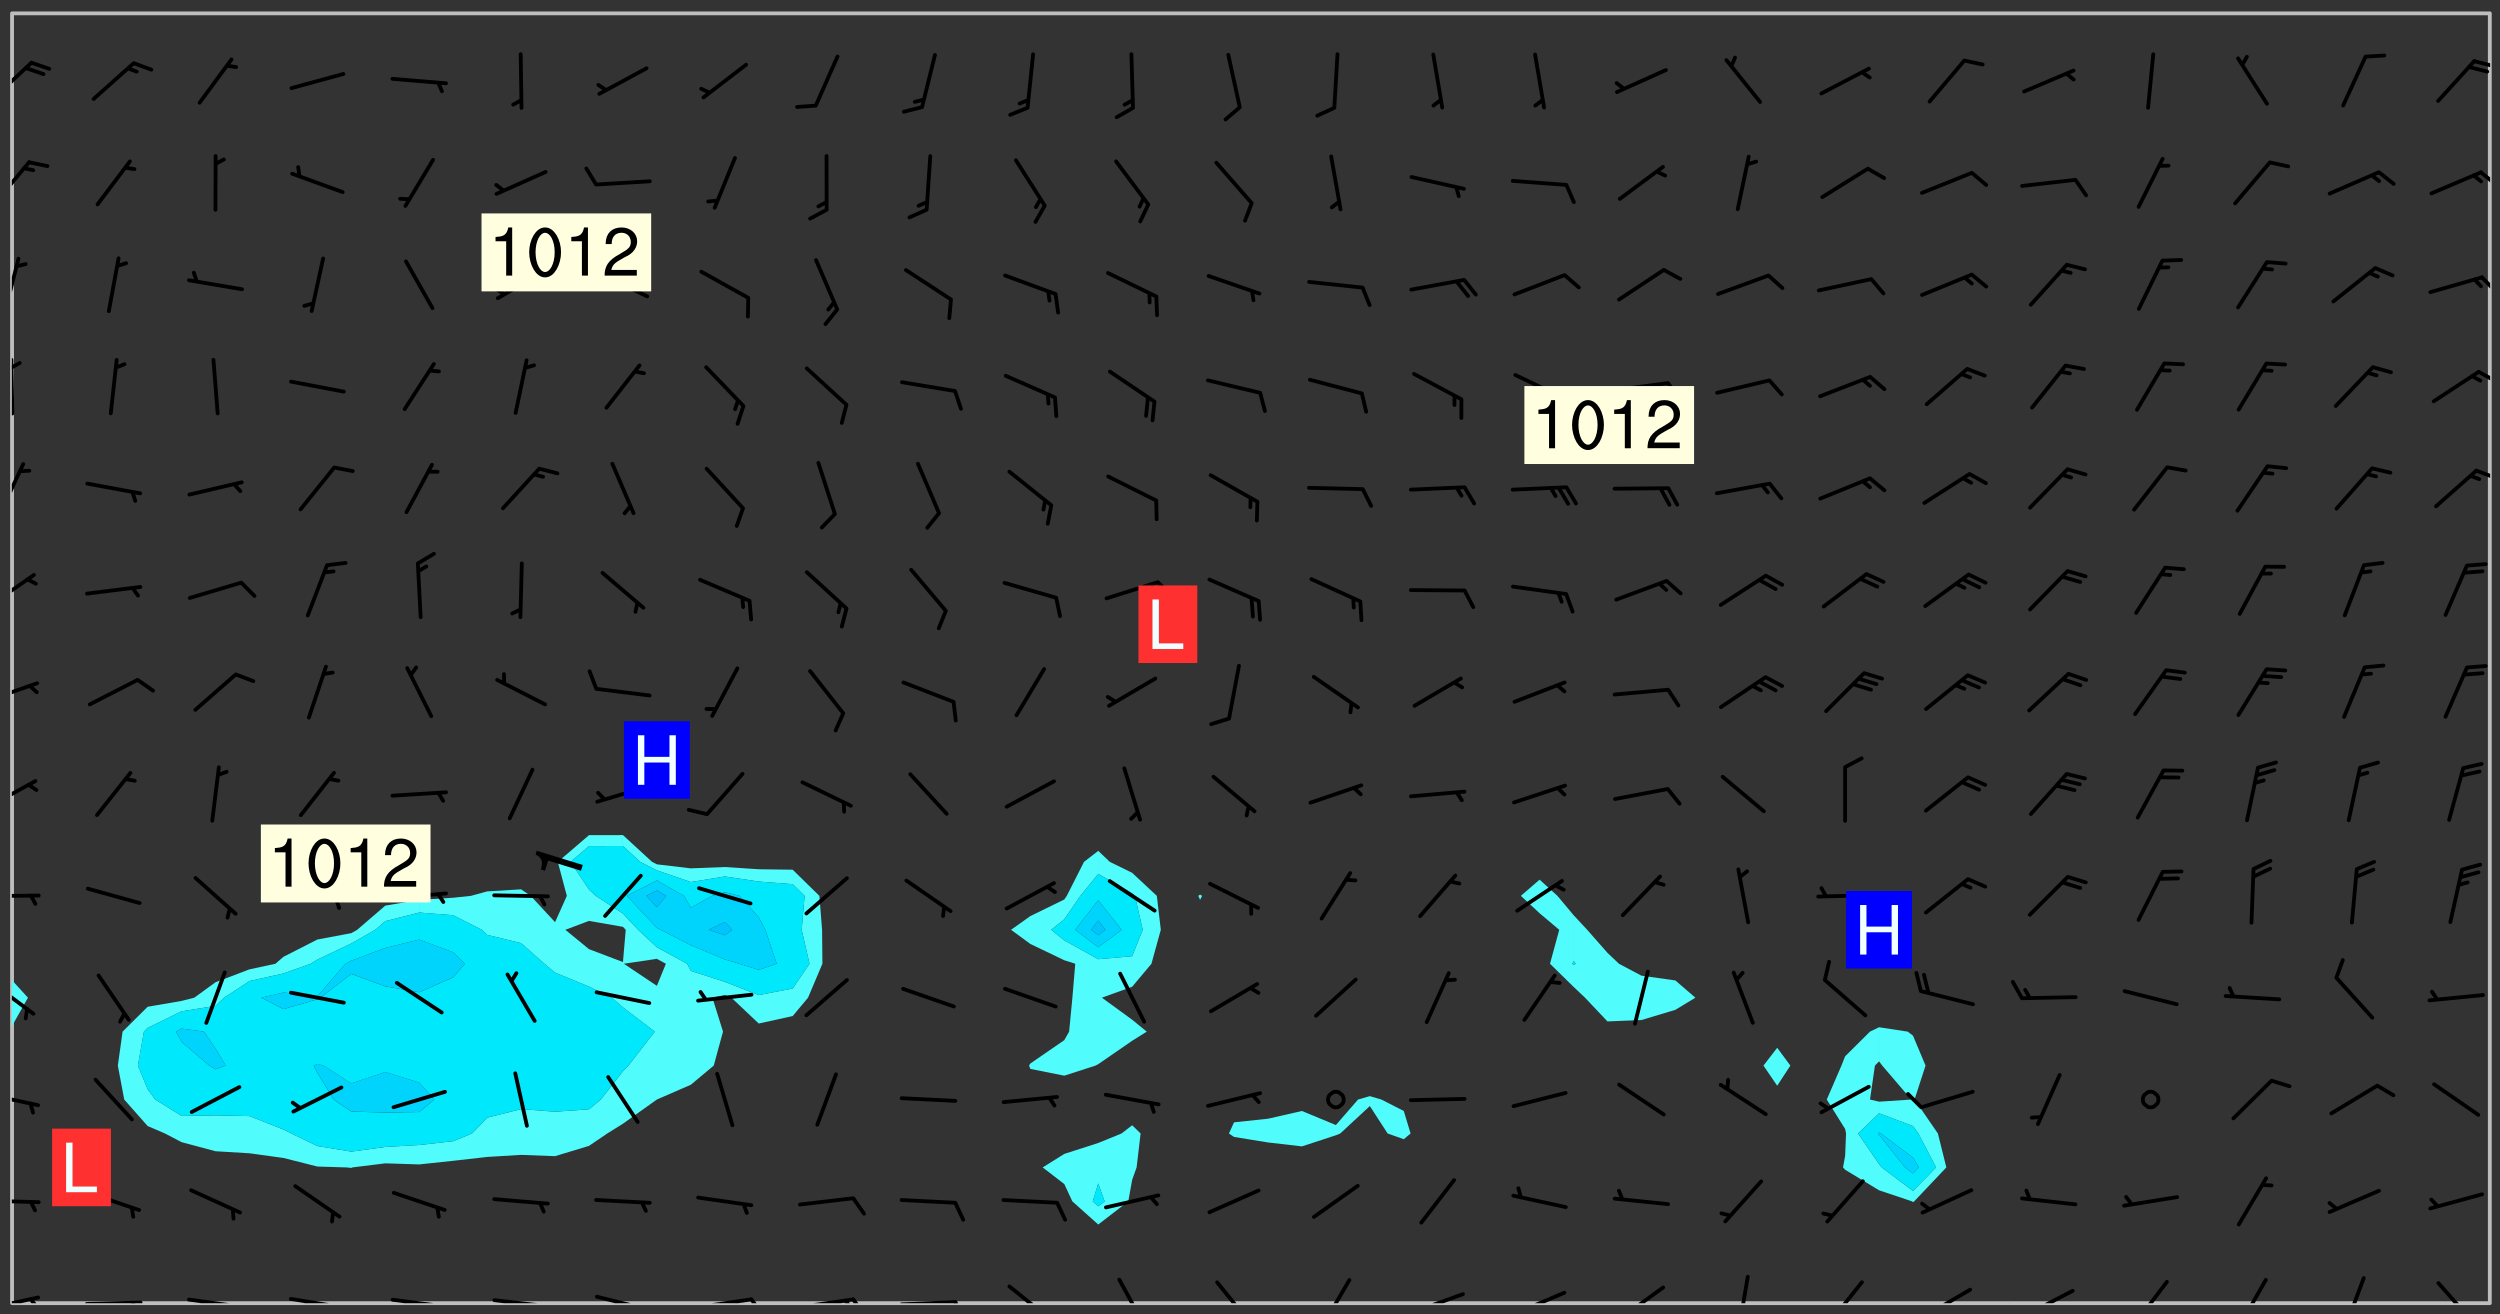 <svg xmlns="http://www.w3.org/2000/svg" role="img" xmlns:xlink="http://www.w3.org/1999/xlink" viewBox="142.45 309.95 326.84 171.84"><rect x="142.45" y="309.95" width="326.84" height="171.84" fill="#333333" stroke="none"/><defs><clipPath id="a"><path d="M144 444h1v36.328h-1zm0 0"/></clipPath><clipPath id="b"><path d="M144 311.672h1V439h-1zm0 0"/></clipPath><clipPath id="c"><path d="M144 311.672h324v168.656H144zm0 0"/></clipPath><clipPath id="d"><path d="M467 311.672h1v168.656h-1zm0 0"/></clipPath><clipPath id="e"><path d="M144 479h4v1.328h-4zm0 0"/></clipPath><clipPath id="f"><path d="M146 479h2v1.328h-2zm0 0"/></clipPath><clipPath id="g"><path d="M153 479h9v1.328h-9zm0 0"/></clipPath><clipPath id="h"><path d="M159 480h2v.328h-2zm0 0"/></clipPath><clipPath id="i"><path d="M166 479h9v1.328h-9zm0 0"/></clipPath><clipPath id="j"><path d="M172 480h2v.328h-2zm0 0"/></clipPath><clipPath id="k"><path d="M180 479h8v1.328h-8zm0 0"/></clipPath><clipPath id="l"><path d="M186 480h2v.328h-2zm0 0"/></clipPath><clipPath id="m"><path d="M193 479h8v1.328h-8zm0 0"/></clipPath><clipPath id="n"><path d="M200 480h2v.328h-2zm0 0"/></clipPath><clipPath id="o"><path d="M206 479h9v1.328h-9zm0 0"/></clipPath><clipPath id="p"><path d="M213 480h3v.328h-3zm0 0"/></clipPath><clipPath id="q"><path d="M220 479h8v1.328h-8zm0 0"/></clipPath><clipPath id="r"><path d="M227 480h2v.328h-2zm0 0"/></clipPath><clipPath id="s"><path d="M233 479h8v1.328h-8zm0 0"/></clipPath><clipPath id="t"><path d="M240 479h3v1.328h-3zm0 0"/></clipPath><clipPath id="u"><path d="M246 479h9v1.328h-9zm0 0"/></clipPath><clipPath id="v"><path d="M253 479h3v1.328h-3zm0 0"/></clipPath><clipPath id="w"><path d="M252 479h2v1.328h-2zm0 0"/></clipPath><clipPath id="x"><path d="M260 479h8v1.328h-8zm0 0"/></clipPath><clipPath id="y"><path d="M267 479h2v1.328h-2zm0 0"/></clipPath><clipPath id="z"><path d="M274 477h7v3.328h-7zm0 0"/></clipPath><clipPath id="A"><path d="M288 476h5v4.328h-5zm0 0"/></clipPath><clipPath id="B"><path d="M301 477h6v3.328h-6zm0 0"/></clipPath><clipPath id="C"><path d="M315 477h5v3.328h-5zm0 0"/></clipPath><clipPath id="D"><path d="M326 478h8v2.328h-8zm0 0"/></clipPath><clipPath id="E"><path d="M340 478h8v2.328h-8zm0 0"/></clipPath><clipPath id="F"><path d="M353 478h8v2.328h-8zm0 0"/></clipPath><clipPath id="G"><path d="M369 476h3v4.328h-3zm0 0"/></clipPath><clipPath id="H"><path d="M381 477h6v3.328h-6zm0 0"/></clipPath><clipPath id="I"><path d="M393 478h8v2.328h-8zm0 0"/></clipPath><clipPath id="J"><path d="M391 480h4v.328h-4zm0 0"/></clipPath><clipPath id="K"><path d="M406 478h8v2.328h-8zm0 0"/></clipPath><clipPath id="L"><path d="M404 480h4v.328h-4zm0 0"/></clipPath><clipPath id="M"><path d="M421 477h5v3.328h-5zm0 0"/></clipPath><clipPath id="N"><path d="M434 477h5v3.328h-5zm0 0"/></clipPath><clipPath id="O"><path d="M448 476h4v4.328h-4zm0 0"/></clipPath><clipPath id="P"><path d="M460 477h7v3.328h-7zm0 0"/></clipPath><clipPath id="Q"><path d="M144 466h4v2h-4zm0 0"/></clipPath><clipPath id="R"><path d="M144 452h4v3h-4zm0 0"/></clipPath><clipPath id="S"><path d="M144 438h4v5h-4zm0 0"/></clipPath><clipPath id="T"><path d="M144 426h4v2h-4zm0 0"/></clipPath><clipPath id="U"><path d="M144 411h4v5h-4zm0 0"/></clipPath><clipPath id="V"><path d="M144 399h4v3h-4zm0 0"/></clipPath><clipPath id="W"><path d="M144 384h4v6h-4zm0 0"/></clipPath><clipPath id="X"><path d="M144 370h2v8h-2zm0 0"/></clipPath><clipPath id="Y"><path d="M465 371h3v2h-3zm0 0"/></clipPath><clipPath id="Z"><path d="M144 356h1v9h-1zm0 0"/></clipPath><clipPath id="aa"><path d="M144 357h2v2h-2zm0 0"/></clipPath><clipPath id="ab"><path d="M466 358h2v2h-2zm0 0"/></clipPath><clipPath id="ac"><path d="M144 343h2v8h-2zm0 0"/></clipPath><clipPath id="ad"><path d="M466 345h2v4h-2zm0 0"/></clipPath><clipPath id="ae"><path d="M144 330h3v7h-3zm0 0"/></clipPath><clipPath id="af"><path d="M466 332h2v3h-2zm0 0"/></clipPath><clipPath id="ag"><path d="M144 317h3v7h-3zm0 0"/></clipPath><clipPath id="ah"><path d="M465 317h3v2h-3zm0 0"/></clipPath><g id="ai" clip-path="url(#clip1)"><path fill="#fff" fill-opacity="0" fill-rule="evenodd" d="M0 0h1000v1000H0zm0 0"/><path fill="#d3d3d3" fill-opacity="0" fill-rule="evenodd" d="M162.152 355.867l-.234.293.059.234.117.172.176.234.293.348.113.059.117-.172.059-.234.176-.176.465-.176h.699l.234.293.289.816.059.176.176.23.352.234.699.699.172.176.234.348.234.41.289.582.41.465.23.234.234.176.117.23.176.293.172 1.164v.234l.059.289.059.117.117.117.348.41.117.172.176.176.176.234.117.172.172.352.059.234.234.406.234-.059-.176.176-.059.93h-.582l-.234-.113-.348.113-.117.117-.059.293-.059.176-.117.172-.465.293-.059.234-.059.113v.645l.059.172v.41l.059.059v.406l.059.406.117.176.059.059.23.641-.059.293v.699l-.059.582v.234l-.059.23-.055.352v1.922l.055.117h.426l-.367.117-.023.352.891 1.168 1.742.539 1.34.359v.539l.09.809.535.715 1.52.27.891-.086.09 1.164.535.18 1.16-.18 2.055-.984 1.16-.363 1.879-.176 1.695-.18-.18.719-1.516.086-1.25.09-.805.27-1.074.809.27.719.535.898-.18.625-.266.809.266 1.078.625.898.805.18 1.25-.18-.266.723.098.504.055.293v.172l.059.293v.406l.176.117.352.117h.406l.293-.176.113-.117.059-.117.117-.23.059-.176.352-.465.23-.176.176-.059.176.059.059.176.117.988.055.469.059.172.117.234.176.059.816.059h.289l.117.234.059.406.059.352v1.105l.117.293.117.348.289.699.176.352.582.754.352.176.172.059.469.234.641.465.348.234.293.176.293.055.23.062.816.348.293.176.113.172.352.352.117.176.523.641v.289l.059.352v.348l.059.352.059.289.117.059.172.059h.176l.582.234.176.117.176.289.176.234.113.234.293.23.117.117v.41l.059.055.289.234.234.117.059.117.117.172.059.117.23.234.059.176.234.059.117.059-.117.113-.059.117v.117l-.117.293-.117.289v.582l.176.117.117.059.059.117.117.117.113.059.176.348.059.352.059.406v.176l-.059.176-.117.699v.172l.117.176.293.293h.406l.176.117.117.172.117.293v.234h-.527l-.23-.234h-.234l-.176.059-.059.699.059.348.117.176.176.41.117.23.289.469.176.055h.523l.234.059.758.641.059.293v.234l.059.059.23.348v.352l-.117.172v.293l.293.289.293.176.172.059.293.176.293.117.582.406.289.234.293.176.219.16.016.012.23.176.641.523.176.234.117.176.176.176.113.172v.641l.117.176.469.117.582.117.234.059.23.113.293.117.113.059.586.352.289.172.176.062.176.055.176.059.699.352.289.176.234.055.289.176.234.117.641.406.293.117.172.059.234.059.41.059.23.059.234.117.059.172-.41.176.469.059.059.293.113.234.176.055.234.059.176.059.406.117.641.234.117.172.059.234v.176l-.059.117-.059.406.234.234.117.059.348.117.641.23.176.117.289.117.176.176.234.465.582 1.105.176.176.348.176.176.117.352.117 1.047.523.234.059.465.113.293.059.465.176.758.582.234.234.348.465.176.176.289.234.816.699.293.176.289.289.293.176.293.289.695.641.176.176.293.234.289.234.469.289.641.582.348.234.234.293.348.348.352.465.934.992.348.406.117.176.234.059.113.117.645.176.23.113.234.059.293.176.23.117.934.699.406.406.234.176.406.176.234.117.816.348.348.234.234.117.293.289.23.117.758.352.352.172.23.059.293.117.234.059.871.176h.816l.469.23.172.059.875.699.465.117.293.059.176.059.23.059.469.059.348.059.352.059.406.059h.293l.172.059v.23l.176.176h.293l.348.059.352.059.699.117h.641l.465-.234.293-.176.172-.117.41-.172.289-.176.934-.465.469-.293.523-.293.465-.172.465-.176 1.051-.465.289-.117.41-.117.289-.117.527-.176 1.516-.699.582-.348.289-.059.293-.059.348-.117.875-.23.352-.117h.113l.234-.059.875-.234.234-.059h.812l.352-.059.816-.117.172-.059.352-.055.293-.059.23-.059.816-.176.176-.059h.348l.234-.059.465-.117.758-.172.234-.059h.348l.41-.117.289-.059 1.285-.059h.289l.41-.059.23-.059h.176l.875-.117h.406l.41-.117h.348l.352-.113.871-.059h1.75l1.047.289.41.117.289.117.352.117.289.117 1.051.172.289.059h.293l.293.059.172.059.41.059.172.059.117.059h.117l.117.059.352.059h.113l.41.066 1.922.395 1.926.395 1.52.449 1.695.719 2.145.805 1.605-.719 1.43-.805 1.16-1.078 1.25-.449 3.035-.719 1.875-.359 2.145-1.348 2.234-1.254 2.5-1.258 1.695-.449 1.785-.18 1.16-.27.625.539 1.34-.27.715-.988.984-1.344.445-.18.805-.359 1.875-.539 1.785-.449 1.25-.27 1.16-.09 1.699-.09 1.961-.27 1.25-.09h.539l.625-.09h.891l2.145-.18 2.41-.18 2.59-.09 1.695.18 1.609.09 1.43.359 1.16.719 1.875.988 1.16 1.527.266.715.629.09.355.898.535.539.535 1.527 1.074.359h.535l-.805.535.09 1.707.715 2.695.891.805.895.988.715 1.258 1.785.539 1.52-.18.355 1.344 1.609-.805.98-.539.27.27.316-.215.219-.145.801.449.449-.359h.355l.535-.27.539-.719.535-.27.625-.988 1.16.449.84.371 1.395.617 1.695-.18h1.605l1.785.09.18-1.707.535-1.344.805.27.492.848.402.406-.09.539v.359l.715.449.711-.27h1.43l.359.988.445 1.258.715 1.344 1.25.629 1.695.629.715-.18.18-.539.98-.09.449.359.086 1.258-.266.629-.535.18v.539l.715.984.266.539.984.988.801 1.078-.266.359-.09.898-.625 2.332-.355 2.066-.09 1.793-.18.719-.09.539v1.438l-.98 1.883-.359 1.707-.535.898-.805 1.168-.266.539 2.055 1.254.086.359-.355.539-.09-.18v.809l.09 1.438-.445.715-1.074.094-.266.715.535.898.805.719 1.16.809 1.34.27.445.359-.355.449-1.789-.09-1.25-.449-.715-.719-.625-.09-.176 3.59-.188 1.309h89.359V311.703h-55.27v49.082l.762.125 3.289.543 2.023 2.836v2.754l2.352.332 2.348.332h4.051l-1.379 4.16-2.023.707-2.023.703-.543.344-2.594 1.617-.188.117-2.023-2.078-.73-2.742-2.672-2.078-1.375-3.5-.066-.082-1.957-2.672 2.75-1.418v-49.082H294.422v91.414l.117.031.133.012.074.074.105.047.09.059.086.059.09.059.297.297.059.09.031.117.027.117.016.137-.031.117-.059.09-.059.086-.043.105-.047.102-.027.121v.145l.176.27.148.148.074.086.074.074.043.105.062.09.059.086.043.105.059.09.047.102.043.105.059.086.117.18.074.074.062.086.059.09.043.105.059.09.059.086.062.09.059.09.043.102.117.18.074.074.059.086.074.074.09.059.105.047h.148l.133-.016.133.016.102-.047.074-.074.047-.102-.016-.133v-.148l-.047-.105-.027-.117-.047-.102-.027-.121-.043-.102-.062-.09-.043-.102-.043-.105-.031-.117-.016-.133-.012-.137.086-.059.059-.086.121-.031.043.105.016.133v.117l.059.102.059.09.09.059.148.148.059.09.043.105-.012.102.086.059.105.047.086.059.09.059.074.074-.117.027-.105.047-.086.059-.074.074-.059.09-.062.086-.027.121-.047.102-.043.105-.031.117-.012.133-.016.133v.148l.027.117.047.105.043.102.059.09.074.074.09.059.074.074.09.059.059.09.043.105.047.102.117.031.133.016h.148l.117-.031.105.043.043.105.047.102.027.121L299.5 410l.027.117.031.121.027.117.105.043.102.047.133-.016.148.148.062.086.074.074.07.074.09.062.105.043.102.043.117.031.137.016.117-.031.074-.074.027-.117-.012-.133-.031-.121-.027-.117.043-.105h.117l.09.062.117.027h.148l.133.016h.148l.133.016.133-.016h.148l.133-.016.133-.012.137.012.117-.027.133-.016.191-.059-.059.176-.016.133-.027.121-.016.133-.059.086-.133.016-.105.047-.105.043-.117.031-.117.027-.266.031h-.148l-.133.016-.074.074.059.086.148.148.117.18.074.07.09.062.09.059.086.059.09.059.102.043.105.062.105.043.086.059.105.047.102.043.18.117.059.09-.043.102-.047.105.016.133.223.223.059.09.043.102.031.121.043.102.016.133.031.117.012.137.031.117.148.148.102.043.105.043.117.031.133.016.137.016h.117l.117-.031.09-.059.043-.105.047-.102.043-.105.031-.117.012-.133v-.148l-.012-.133-.016-.133-.031-.117-.043-.105-.047-.105-.043-.102-.043-.105-.016-.133.016-.133.027-.117.031-.117.027-.121.047-.102.09-.059.086-.062.074-.074.09-.059.223-.223.059-.086.074-.074.117-.18.059-.086v-.148l-.074-.074-.102-.047-.105-.043-.102-.043-.059-.09-.047-.105-.027-.117.09-.059.117-.031.102-.043.18-.117.148-.148.012-.133-.012-.105-.09-.059-.133.016h-.148l-.133.016-.133-.016-.121-.031-.086-.059-.074-.074-.059-.09-.062-.086-.117-.18-.059-.086.031-.121.086-.059.121-.031.059-.086v-.121l-.031-.117-.059-.09-.059-.086-.047-.105-.027-.117-.016-.133.059-.09.074-.074.09-.059.117-.18.074-.074.059-.086.148-.148.121-.031.133-.016.133.016.074.074.043.105.016.133-.031.117-.117.031-.133.012-.148.148-.043.105-.047.102-.027.121-.031.117v.148l.031.117.043.105.059.09.074.07.074.074.117.031.121.027.117-.027.133-.016h.117l.09.059.074.074.047.105.059.086.102.047.133.016.105.043.086.059-.012.105-.074.074-.18.117-.059.09-.09.059-.07.074-.074.074-.062.09-.027.117-.016.133.016.133-.016.133v.148l.016.133.027.117.031.121.074.074.09.059.086.059.09.059.117.031v.086l-.102.047-.09.059-.266.031-.117.027h-.148l-.105.043-.102.047-.059.09-.062.234-.012.133-.031.121-.016.133v.293l-.012.133.012.137.016.133.133.016.133.012.121.031.086.059.074.074.047.105.043.102.016.133v.445l-.016.133v.445l.031.266.027.117.016.133.031.117.086.211.031.266v.148l-.031.117-.027.117-.031.121-.027.117-.031.117-.031.121-.012.133-.016.133.09.059.117-.031.102.016.047.105-.031.266v.441l-.043.105-.047.105-.043.102-.043.105-.059.086-.031.121-.043.117-.031.117-.016.133.016.133.059.09.105.047.086.059.059.086-.012.137-.031.117-.043.102v.445l-.016.133v.148l-.031.117-.043.105-.027.117-.047.105-.043.102-.031.121-.027.117-.031.133-.031.117-.027.117-.043.105-.031.117-.031.121-.012.133-.016.133v.297l.027.117v.148l.047.398.027.117.059.09.121.031h.148l.133-.016.059.09v.117l-.059.09-.09.059-.102.043-.105.047-.09.059-.086.059-.137.016-.117-.031-.133-.016-.102.047-.062.086-.012.137-.016.133-.031.117-.027.117-.016.133-.031.121v.297l.016.133.031.117v.148l.012.133v.148l-.027.117-.047.102-.027.121-.031.117-.059.09-.074.074-.102.043-.105.047-.117.027-.121.031-.102-.047.059-.086.105-.047.027-.117.031-.117.027-.121.031-.117v-.148l.016-.133-.031-.117-.043-.105-.105.016-.074.074-.102.043-.09.062-.074.074-.043.102-.016.133-.031.117L304.25 426l-.031.117-.027.117-.031.121-.027.117-.031.117-.043.105-.09.059h-.09l-.117-.031-.031-.086.016-.137-.031-.117v-.148l-.012-.133v-.148l-.062-.234-.027-.121-.043-.102-.047-.105-.059-.086-.059-.09-.043-.105-.062-.086-.148-.148-.07-.074-.105-.047-.105-.043-.102-.043-.297-.297-.09-.074-.086-.059-.105-.043-.09-.062-.086-.059-.105-.043-.09-.059-.086-.062-.074-.07-.105-.047-.086-.059-.105-.043-.09-.062-.102-.043-.105-.043-.086-.059-.105-.047-.105-.043-.102-.047-.09-.059-.102-.043-.105-.043-.09-.062-.117-.027-.133-.016-.133.016H299.75l-.133.016-.117-.031-.09-.059-.074-.074-.09-.059-.102-.047h-.148l-.121-.027-.102-.043-.074-.074-.117-.18-.09-.059-.102-.043-.09-.062-.105-.043-.09-.059-.086-.059-.105-.047-.059-.086-.059-.09-.043-.105-.047-.102-.074-.074-.086-.059-.074-.074-.09-.059-.223-.223-.043-.105-.031-.266.105-.043h.145l.105.043.074.074.09.059.086.059.105.047.09.059.148.148.07.074.148.148.062.086.074.074.086.059.074.074.09.062.09.059.086.059.27.176.102.047.105.043.102.043.047-.074.059-.086.074-.074.07-.074.105.043.074.074.059.09.043.102.047.105.043.105.121.027.117-.027.074-.09.043-.105.059-.09.074-.074.105-.043.117-.027.133.012.09.059.148.148.059.09.043.105.047.102.043.105.043.102.105.047.105.043.133.016.086-.059.059-.09.074-.074.105-.043.117.027.105.047.102.043.105.043.102.047.18.117v.117l-.016.133.016.133.016.137.059.086.102.047.121.027.117.031h.148l.117-.031.059-.09.18-.117.059-.09.074-.074.059-.086.117-.18.18-.117.117.031.09.059.043.074-.016.133v.117l.09.059h.148l.133-.016.133-.012.266-.031.105-.043.117-.031.121-.027.074-.074.07-.074.062-.09-.016-.105-.047-.102-.102-.043-.105-.016-.117.027-.266.031h-.148l-.074-.074-.09-.059-.117-.031-.117-.027-.133-.016h-.148l-.133.016h-.297l-.105-.047-.148-.148-.043-.102-.059-.09.223-.223.086-.059.105-.043.117-.031.133-.016.133.016.137.016.102.043.133-.012.09-.062.102-.043.062-.09-.047-.102-.09-.059-.117-.031-.102-.043-.059-.09-.062-.09v-.117l.016-.133.105-.047.074-.07v-.121l-.09-.059-.031-.117.09-.059.074-.074.043-.105.059-.09.047-.102.016-.133v-.148l-.047-.105-.043-.102-.09-.059-.133-.016-.102-.043-.137-.016-.117-.031h-.445l-.133-.016-.133-.012-.133-.016-.117-.031h-.148l-.133-.016-.133-.012-.266-.031-.121-.043-.086-.059-.074-.074v-.148l.012-.133.105-.047.102-.043.133-.016h.152l.133-.016h.293l.121.031.102.043.09.059.234.062.121-.047.09-.059.102-.043.133-.016.105.043.102.047.133.012.121-.027h.145l.121-.031.117-.027.105-.047.074-.074.086-.059.148-.148.059-.086.047-.105.027-.117.016-.105-.102-.043-.09-.059-.117-.031-.105-.043-.09-.062-.074-.086-.074-.074-.102-.043-.105-.047-.102-.043-.059-.09-.047-.102-.086-.211-.062-.086-.059-.09-.074-.074-.086-.059h-.27l-.117.031-.09.059-.102.043-.133.016-.105-.016-.027-.117-.062-.09-.117-.031-.102-.043-.148-.148-.031-.117-.016-.105.074-.074.18-.117.117-.027.117-.031.137.016.102.043.105.043.102.047.105.043.117.031.133.016.117.027.133.016.105-.016.09-.059-.074-.074-.105-.043-.074-.074-.074-.09-.148-.148-.086-.059-.09-.059-.074-.074-.09-.059-.102-.047-.121-.027-.102-.047-.105-.043-.117-.031-.102-.043-.121-.031h-.148l-.117.031-.105.043-.086.062-.18.117-.086.059-.09.059-.105.047-.086.059-.105.043-.102.043-.105.047-.074.074-.059.09-.059.086-.047.105-.059.086-.074.074-.133-.012-.117-.031h-.117l-.074.074-.09.059-.074.074-.09.059-.086.059-.105.047-.102.043-.137.016-.102-.043-.148-.148-.105-.047h-.086l-.105.047-.102.043-.121.031-.117-.031-.074-.074v-.117l.031-.121.074-.07.059-.09.074-.074.117-.031.105-.043h.293l.133-.016.137-.016.102-.043.09-.059.102-.047.09-.059.133-.012.09.059.133.012.09-.059.086-.059.105-.043.09-.059.086-.062.09-.059.148-.148.059-.086.059-.09.105-.043.133-.016.117.027.121.031.059-.059.059-.09.031-.266.027-.117.105.012.133.016.102-.043.09-.059.059-.09.074-.074.059-.09.047-.102.012-.133-.012-.133-.047-.105-.148-.148-.059-.09-.059-.086-.043-.105v-.445l.016-.133v-.148l.012-.133-.059-.059-.09.059-.102-.043-.18-.117-.086-.059-.062-.09-.059-.09-.074-.074-.086-.059-.121.031-.102.012-.105.047-.086.059-.105.043-.148.148-.09.059-.086.059-.09.062-.105.043-.133.016v-.121l.105-.043.117-.031.074-.07.043-.105v-.148l-.027-.117-.148-.148-.133-.016h-.148l-.117.031-.105.043-.102.043-.09.062-.117.027-.074-.074.012-.133-.043-.102-.043-.105-.09-.059-.117.027-.121.031-.117.031-.102.043-.121.031-.102.043-.105.043-.09.059-.102.016v-.117l.016-.133-.059-.09-.074.043-.148.148-.059.09-.074.074-.047.105-.043.102-.074.074-.059.09-.074.074-.059.086-.074.074-.09.062-.074.07-.074.074-.102.016-.133.016-.105-.043v-.121l.148-.148.043-.102.059-.09.047-.102.043-.105.059-.09.031-.117.043-.102.031-.121.027-.117.047-.105.043-.102.043-.105.074-.07.09-.062.09-.059.102-.043h.297l.266-.031.105-.043-.074-.074-.117-.031-.105-.043-.09-.059-.102-.047-.09-.059-.102-.043-.105-.043-.09-.062-.086-.059-.105-.043-.102-.043-.121-.031-.117-.031-.102-.043L297.5 410.25l-.102-.043-.09-.059-.043-.105-.016-.133.102-.043.133-.016.137.016.133-.016.102-.043.059-.09.016-.105-.09-.059-.074-.074-.102-.043-.09-.059-.148-.148-.043-.105-.016-.133v-.293l-.059-.09-.09-.059-.074-.074-.043-.105-.031-.117-.059-.09-.074-.074-.117-.027-.074-.074-.09-.059-.09-.062-.086-.059-.074-.074-.059-.086-.047-.105-.086-.059-.148-.148-.195-.059-.133.016-.102.043-.074.074-.047.102-.043.105-.059.09-.059.086-.297.297-.09.059h-.086l-.062-.086-.043-.105.031-.117.059-.09.027-.117-.012-.133-.09-.062-.105.047-.117.027-.117.031-.27.176-.102.047-.117.027-.105.047-.09.059-.102.043-.059-.086-.047-.105.016-.133.047-.105.07-.074.074-.07.059-.09v-.148l-.043-.105h-.238l-.102.047-.031.117-.027.117-.031.121-.074.043-.133.016-.074-.047-.043-.102-.043-.105-.047-.102-.043-.105-.121.031-.102.043-.133.016-.117.031-.105.043-.09.059-.102.047-.121.027-.133.016-.102-.043-.059-.09-.047-.105-.043-.102-.043-.105v-.117l.059-.09.086-.059.18-.117.102-.047.105-.043.105-.059.102-.043.09-.062.102-.043.105-.059.102-.047.09-.059.105-.043.102-.043.09-.062.102-.043.137-.016.117.031.102.043.121.031.102.043.105.047.102.043.105.043.102.047.105.043.102.043.105.047.086.059.105.043.117.031.105.043.102.047.09.059.105.043.102.043.105.047.117.027.102.047.121.027h.148l.086-.059.016-.102.059-.09-.027-.117-.074-.074-.117-.18-.074-.074-.09-.074-.18-.117-.086-.059-.105-.043-.102-.047-.27-.176-.059-.09-.074-.074-.059-.09-.043-.102-.031-.117-.016-.137v-.562l-.012-.133-.016-.133-.031-.117-.016-.133-.012-.133-.031-.121-.223-.223-.059-.086-.016-.105.031-.117.133-.016v-91.414H172.992v1.453l-.059.234-.352 1.051-.172.523-.117.348-.176.41-.117.172-.234.293-.23.059h-.352l-.117.059-.23.406v.293l.117.176.23.23.117.234.641.758.293.465.176.234.23.352.234.348.641.816.176.465.172.41.117.695.176.469.117 1.398.059.465v.875l.117 1.047v4.781l-.059.465-.352 1.281-.176.523-.113.41-.352.93L172.934 336l-.234.582-.117.176-.172.348-.176.406-.352.816-.059.293-.113.293-.117.289-.059.176-.117.875-.059.406-.059.117-.059.176-.059.172-.23.527-.117.172v.234l-.117.234-.059.172-.176.586v.289l-.059.176v.293l-.059.113-.059.527v.172l-.055.234v2.621l-.176.816-.117.176-.176.234-.117.172-.113.234-.586.934-.23.289-.293.465-.176.234-.289.352-.352.699-.113.23-.176.41-.176.23-.406.527-.816.699-.293.172-.289.234-.176.117-.176.176-.523.406-.527.176-.172.176-.234.055-.641.176h-.758m12.211 31.023l-1.074.449.359.895 1.25-.715.445-.539-.98-.09"/><path fill="#d3d3d3" fill-opacity="0" fill-rule="evenodd" d="M201.508 416.598h-.895l.449.629.98.359.805-.09.445-.988-.176.09-.715-.355-.895.355m154.621 59.07l-.059-.523v-.293l.113-.293.059-.23.469-.469h.113l.117-.113.117-.059h.176l.234-.059h.348l.234.059.117.059.23.172.059.176.117.582v.293l-.117.176-.172.289-.176.176-.527.523-.23.234-.117.059h-.176l-.117-.059-.406-.293-.176-.117-.117-.059-.059-.113-.055-.117m6.641-10.957l-.059-.172v-1.109l.059-.172.176-.059.172-.059h.176l.234-.059.117.059.059.699-.059.172-.117.176-.117.059-.234.523-.113.059h-.234l-.059-.117m9.613-14.391l-.117-.176v-.699l.293-.875.117-.172.176-.352.113-.23.117-.293.352-.758.117-.23.172-.234h.176l.117-.059h.641l.117.059.234.234.172.113.352.293.117.117.113.176v.113l.117.059.117.117v.699l-.059.176v.23l-.059.176-.348 1.051-.117.23-.117.234-.117.059-.23.234-.641.289h-.875l-.41-.117-.641-.465"/><path fill="none" stroke="#bebebe" stroke-linecap="round" stroke-linejoin="round" stroke-miterlimit="10" stroke-width=".5" d="M467.957 311.695H144.027v168.625h323.93v-168.625"/><g clip-path="url(#a)"><path fill="#fff" fill-opacity="0" fill-rule="evenodd" d="M144 475.891v4.438h.004H144v-36.207 31.77"/></g><g clip-path="url(#b)"><path fill="#fff" fill-opacity="0" fill-rule="evenodd" d="M144 435.945v2.133-126.406h.004H144v124.273"/></g><path fill="#50fcfc" fill-rule="evenodd" d="M144 438.078v6.043l.004-.004v-6.035l-.004-.004"/><g clip-path="url(#c)"><path fill="#fff" fill-opacity="0" fill-rule="evenodd" d="M144.004 480.328v-36.211l2.102-3.734-2.102-2.301V311.672h79.887V419.125l-4.438.008-4.082 3.496 1.184 4.441-1.539 3.438-3.188-3.438-1.254-.855-4.438.27-2.133.586-2.305.242-4.438.281-4.441.754-3.672 3.16-.766.438-4.438.832-4.438 2.262-1.047.906-3.395.734-4.438 1.684-2.777 2.02-1.66.422-4.438.766-3.277 3.25-.621 4.441.836 4.438 3.062 3.465 2.266.973 2.172 1.133 4.438 1.188 4.438.266 4.441.613 4.438 1.121 3.84.117.598.066.121-.066 4.316-.535 4.441.141 4.438-.473 4.438-.504 4.438-.27 4.441.168 4.438-1.344 2.387-1.621 2.051-1.277 4.434-3.16.004-.004 4.438-1.93 2.996-2.504 1.211-4.441-1.387-4.438 1.621-.344.863.344 3.574 3.379 4.438-.977 2.008-2.402 1.879-4.438-.043-4.438-.352-4.438-3.492-3.418-4.438-.059-4.438-.293-4.441.176-4.438-.527-.629-.32-3.809-3.504V311.672h62.137V421.188l-1.859 1.441-2.25 4.441-.328.477-4.438 2.168-2.523 1.793 2.523 1.852 4.438 2.129 1.434.457-.375 4.438-.426 4.438-.633 1.113-4.438 3.055-.168.273.168.43 4.438.887 4.078-1.316.359-.188 4.438-3.059v11.047l-1.391 1.074-3.047 1.242-4.438 1.43-2.824 1.766 2.824 2.172 1.055 2.27 3.383 3.023 3.926-3.023.512-2.824.578-1.617.523-4.438-1.102-1.074v-11.047l1.906-1.195-1.906-1.555-3.961-2.883 3.961-1.43 2.52-3.008 1.223-4.438-.52-4.438-3.223-3.008-2.922-1.434-1.516-1.441V311.672h13.316v115.23l-.23.168.23.523.262-.523-.262-.168V311.672h22.191V453.254l-1.543.445-2.895 3.336-4.441-1.84-4.438 1.012-4.438.473-.668 1.457.668.453 4.438.723 4.438.512 4.441-1.453.57-.234 3.867-3.586 2.324 3.586 2.113.75.891-.75-.891-2.941-2.93-1.496-1.508-.445V311.672h22.191v113.281l-2.445 2.117 2.445 2.273 2.574 2.164-1.211 4.438 3.074 3.012 1.504 1.426 2.934 3.102 4.441-.18 4.438-1.336 2.617-1.586-2.617-2.254-4.438-.625-2.938-1.559-1.504-1.426-2.648-3.012-1.789-1.922-2.105-2.516-2.332-2.117V311.672h31.066V446.93L373 449.262l1.793 2.633 1.723-2.633-1.723-2.332V311.672h13.316V444.25l-1.188.57-3.25 3.23-.48 1.211-1.918 4.438 2.398 3.844.121.594-.121 2.938-.273 1.5.273.305 4.438 2.684 4.32 1.453.117.094.148-.094 4.211-4.441-1.105-4.438-3.055-4.438 1.441-4.438-1.641-3.91-.691-.531-3.746-.57V311.672h79.887v168.656H144.004"/></g><path fill="#50fcfc" fill-rule="evenodd" d="M146.105 440.383l-2.102 3.734v-6.035l2.102 2.301m12.586 13.316l-.836-4.438.621-4.441 3.277-3.25 4.438-.766 1.66-.422 2.777-2.02 4.438-1.684 3.395-.734 1.047-.906 4.438-2.262 4.438-.832.766-.438 3.672-3.16 4.441-.754V429.25l-4.441 1.125-1.312 1.133-3.125 1.785-4.438 2.105-.871.547-3.566 1.27-4.441.992-3.32 2.176-1.117 1.07-4.438.707-4.438 2.176-.492.484-.785 4.441 1.277 3.105.977 1.332 3.461 2.148 4.438-.074 4.438.094 4.441 1.754 1.016.516 3.422 1.645 4.438.73 4.438-.613 4.441-.254 4.438-.5 2.457-1.008 1.98-2.062 4.438-1.125 4.441.344 4.438-.32 1.539-1.273L223.891 450l.723-.738 3.438-4.441-4.16-3.172-1.473-1.266-2.965-1.449-4.438-1.828-1.395-1.16-3.047-2.695-4.438-1.082-.68-.66-3.758-1.906-4.438-.352v-1.656l4.438-.281 2.305-.242 2.133-.586 4.438-.27 1.254.855 3.188 3.438 1.539-3.438-1.184-4.441 4.082-3.496 4.438-.008v1.426l-4.438.012-2.414 2.066 2.414 3.609v4.105l-3.094 1.164 3.094 2.531 4.438 1.688.363-4.219-.363-.387-4.438-.777v-4.105l.883.832 3.555 2.316 1.984 2.121 2.453 2.285v1.512l-4.32.641 4.32 2.887 1.176-2.887-1.176-.641v-1.512l3.957 2.152.48.934 4.441 1.43 4.438 1.734 4.438-.859 2.199-3.238-1.023-4.438.383-4.438-1.559-1.527-4.438-.344-4.438-.664-4.441.73-4.438-1.527-2.18-1.109-2.258-2.078V419.125l3.809 3.504.629.32 4.438.527 4.441-.176 4.438.293 4.438.059 3.492 3.418.352 4.438.043 4.438-1.879 4.438-2.008 2.402-4.438.977-3.574-3.379-.863-.344-1.621.344 1.387 4.438-1.211 4.441-2.996 2.504-4.438 1.93-.004.004-4.434 3.16-2.051 1.277-2.387 1.621-4.438 1.344-4.441-.168-4.438.27-4.438.504-4.438.473-4.441-.141-4.316.535-.121.066-.598-.066-3.84-.117-4.438-1.121-4.441-.613-4.438-.266-4.438-1.188-2.172-1.133-2.266-.973-3.062-3.465"/><path fill="#00e8fc" fill-rule="evenodd" d="M161.754 452.367l-1.277-3.105.785-4.441.492-.484 4.438-2.176v2.258l-.738.402.738 1.348 3.629 3.094.809.488 1.328-.488-1.328-2.207-1.516-2.234-2.922-.402v-2.258l4.438-.707 1.117-1.07 3.32-2.176 4.441-.992 3.566-1.27.871-.547 4.438-2.105 3.125-1.785 1.312-1.133 4.441-1.125v3.531l-4.441 1.098-4.438 1.66-.762.406-3.676 4.238-4.438-.48-2.902.68 2.902 1.496 4.438-1.281v8.441l-.469.223.469.938 2.133 3.5 2.305 1.574 4.438.125 4.441-.07 1.973-1.629-1.973-2.219-4.441-1.379-4.438 1.484-3.621-2.324-.816-.223v-8.441l.391-.215 4.047-3.109 4.438 1.629 4.441.773 4.438-1.953 1.527-1.777-1.527-1.5-4.438-1.664V429.25l4.438.352 3.758 1.906.68.66 4.438 1.082 3.047 2.695 1.395 1.16 4.438 1.828 2.965 1.449 1.473 1.266 4.16 3.172-3.438 4.441-.723.738-2.898 3.699-1.539 1.273-4.438.32-4.441-.344-4.438 1.125-1.98 2.062-2.457 1.008-4.438.5-4.441.254-4.438.613-4.438-.73-3.422-1.645-1.016-.516-4.441-1.754-4.438-.094-4.438.074-3.461-2.148-.977-1.332"/><path fill="#00d4fc" fill-rule="evenodd" d="M166.191 446.168l-.738-1.348.738-.402 2.922.402 1.516 2.234 1.328 2.207-1.328.488-.809-.488-3.629-3.094m13.316-4.289l-2.902-1.496 2.902-.68 4.438.48 3.676-4.238.762-.406 4.438-1.66 4.441-1.098 4.438 1.664 1.527 1.5-1.527 1.777-4.438 1.953-4.441-.773-4.438-1.629-4.047 3.109-.391.215-4.438 1.281m4.438 8.32l-.469-.938.469-.223.816.223 3.621 2.324 4.438-1.484 4.441 1.379 1.973 2.219-1.973 1.629-4.441.07-4.438-.125-2.305-1.574-2.133-3.5"/><path fill="#fff" fill-opacity="0" fill-rule="evenodd" d="M219.453 430.344l-3.094 1.164 3.094 2.531 4.438 1.688.363-4.219-.363-.387-4.438-.777"/><path fill="#00e8fc" fill-rule="evenodd" d="M219.453 426.238l-2.414-3.609 2.414-2.066 4.438-.012 2.258 2.078 2.18 1.109v1.312l-3.934 2.02 3.934 4.188.488.25 3.949 2.012 4.441 1.863 1.883.562 2.555.801 2.348-.801-1.488-4.438-.859-1.645-2.512-2.793-1.926-.48-1.645.48-2.797 1.535-.902-1.535-3.535-2.02v-1.312l4.438 1.527 4.441-.73 4.438.664 4.438.344 1.559 1.527-.383 4.438 1.023 4.438-2.199 3.238-4.438.859-4.438-1.734-4.441-1.43-.48-.934-3.957-2.152-2.453-2.285-1.984-2.121-3.555-2.316-.883-.832"/><path fill="#fff" fill-opacity="0" fill-rule="evenodd" d="M228.328 435.305l-4.32.641 4.32 2.887 1.176-2.887-1.176-.641"/><path fill="#00d4fc" fill-rule="evenodd" d="M228.328 431.258l-3.934-4.188 3.934-2.02v1.312l-1.375.707 1.375 1.465 1.238-1.465-1.238-.707v-1.312l3.535 2.02.902 1.535 2.797-1.535 1.645-.48v3.891l-2.109 1.027 2.109.727.973-.727-.973-1.027v-3.891l1.926.48 2.512 2.793.859 1.645 1.488 4.438-2.348.801-2.555-.801-1.883-.562-4.441-1.863-3.949-2.012-.488-.25"/><path fill="#00c4fc" fill-rule="evenodd" d="M228.328 428.535l-1.375-1.465 1.375-.707 1.238.707-1.238 1.465m8.879 3.699l-2.109-.727 2.109-1.027.973 1.027-.973.727"/><path fill="#50fcfc" fill-rule="evenodd" d="M277.152 433.359l-2.523-1.852 2.523-1.793 4.438-2.168.328-.477 2.25-4.441 1.859-1.441v3.02l-2.332 2.863-2.105 3.062-1.715 1.375 1.715 1.379 4.438 2.465 4.438-.395 1.379-3.449-1.02-4.438-.359-.336-4.438-2.527v-3.02l1.516 1.441 2.922 1.434 3.223 3.008.52 4.438-1.223 4.438-2.52 3.008-3.961 1.43 3.961 2.883 1.906 1.555-1.906 1.195-4.438 3.059-.359.188-4.078 1.316-4.438-.887-.168-.43.168-.273 4.438-3.055.633-1.113.426-4.438.375-4.438-1.434-.457-4.438-2.129m4.438 31.387l-2.824-2.172 2.824-1.766 4.438-1.43v5.293l-.723 2.344.723.641.836-.641-.836-2.344v-5.293l3.047-1.242 1.391-1.074 1.102 1.074-.523 4.438-.578 1.617-.512 2.824-3.926 3.023-3.383-3.023-1.055-2.27"/><path fill="#00e8fc" fill-rule="evenodd" d="M281.59 432.887l-1.715-1.379 1.715-1.375 2.105-3.062 2.332-2.863v3.43l-3.023 3.871 3.023 2.277 3.07-2.277-3.07-3.871v-3.43l4.438 2.527.359.336 1.02 4.438-1.379 3.449-4.438.395-4.438-2.465"/><path fill="#00d4fc" fill-rule="evenodd" d="M286.027 433.785l-3.023-2.277 3.023-3.871v2.66l-.945 1.211.945.711.961-.711-.961-1.211v-2.66l3.07 3.871-3.07 2.277"/><path fill="#00c4fc" fill-rule="evenodd" d="M286.027 432.219l-.945-.711.945-1.211.961 1.211-.961.711"/><path fill="#00e8fc" fill-rule="evenodd" d="M286.027 467.656l-.723-.641.723-2.344.836 2.344-.836.641"/><path fill="#50fcfc" fill-rule="evenodd" d="M299.344 427.594l-.23-.523.23-.168.262.168-.262.523m4.438 30.996l-.668-.453.668-1.457 4.438-.473 4.438-1.012 4.441 1.84 2.895-3.336 1.543-.445 1.508.445 2.93 1.496.891 2.941-.891.75-2.113-.75-2.324-3.586-3.867 3.586-.57.234-4.441 1.453-4.438-.512-4.438-.723m39.945-29.246l-2.445-2.273 2.445-2.117 2.332 2.117 2.105 2.516v5.996L348 435.945l.164.16.312-.16-.312-.363v-5.996l1.789 1.922 2.648 3.012 1.504 1.426 2.938 1.559 4.438.625 2.617 2.254-2.617 1.586-4.438 1.336-4.441.18-2.934-3.102-1.504-1.426-3.074-3.012 1.211-4.438-2.574-2.164"/><path fill="#00e8fc" fill-rule="evenodd" d="M348.164 436.105L348 435.945l.164-.363.312.363-.312.16"/><path fill="#50fcfc" fill-rule="evenodd" d="M374.793 451.895L373 449.262l1.793-2.332 1.723 2.332-1.723 2.633m8.879 5.648l-2.398-3.844 1.918-4.438.48-1.211 3.25-3.23 1.188-.57v4.457l-.539.555-.645 4.438 1.184.277v1.52l-2.742 2.641 2.742 4 .348.438 4.09 3.078 3.016-3.078-2.312-4.438-.703-.969-4.438-1.672v-1.52l4.215-.277-3.797-4.438-.418-.555V444.25l3.746.57.691.531 1.641 3.91-1.441 4.438 3.055 4.438 1.105 4.438-4.211 4.441-.148.094-.117-.094-4.32-1.453-4.438-2.684-.273-.305.273-1.5.121-2.938-.121-.594"/><path fill="#00e8fc" fill-rule="evenodd" d="M388.109 462.137l-2.742-4 2.742-2.641v2.527l-.117.113.117.176 3.395 4.262 1.043.789.77-.789-.77-1.293-4.207-3.145-.23-.113v-2.527l4.438 1.672.703.969 2.312 4.438-3.016 3.078-4.09-3.078-.348-.438"/><path fill="#fff" fill-opacity="0" fill-rule="evenodd" d="M387.57 449.262l-.645 4.438 1.184.277 4.215-.277-3.797-4.438-.418-.555-.539.555"/><path fill="#00d4fc" fill-rule="evenodd" d="M388.109 458.312l-.117-.176.117-.113.23.113 4.207 3.145.77 1.293-.77.789-1.043-.789-3.395-4.262"/><g clip-path="url(#d)"><path fill="#fff" fill-opacity="0" fill-rule="evenodd" d="M467.996 480.328H468V311.672h-.004H468v168.656h-.004"/></g><path fill="#fff" fill-opacity="0" fill-rule="evenodd" d="M219.199 427.406l1.73-5.578-9.516-2.949-1.73 5.582 9.516 2.945"/><path fill-rule="evenodd" d="M212.473 421.66l.148-.488 6.016 1.863-.234.754-4.289-1.328-.41 1.324-.531-.164.105-.555.023-.258-.02-.242-.074-.238-.148-.227-.238-.223-.348-.219"/><g clip-path="url(#e)"><path fill="none" stroke="#000" stroke-linecap="round" stroke-linejoin="round" stroke-miterlimit="10" stroke-width=".5" d="M147.434 479.578l-6.867 1.5"/></g><g clip-path="url(#f)"><path fill="none" stroke="#000" stroke-linecap="round" stroke-linejoin="round" stroke-miterlimit="10" stroke-width=".5" d="M146.434 479.797l.793.938"/></g><g clip-path="url(#g)"><path fill="none" stroke="#000" stroke-linecap="round" stroke-linejoin="round" stroke-miterlimit="10" stroke-width=".5" d="M160.828 480.242l-7.027.176"/></g><g clip-path="url(#h)"><path fill="none" stroke="#000" stroke-linecap="round" stroke-linejoin="round" stroke-miterlimit="10" stroke-width=".5" d="M159.805 480.266l.605 1.07"/></g><g clip-path="url(#i)"><path fill="none" stroke="#000" stroke-linecap="round" stroke-linejoin="round" stroke-miterlimit="10" stroke-width=".5" d="M174.109 480.809l-6.961-.957"/></g><g clip-path="url(#j)"><path fill="none" stroke="#000" stroke-linecap="round" stroke-linejoin="round" stroke-miterlimit="10" stroke-width=".5" d="M173.098 480.668l.422 1.152"/></g><g clip-path="url(#k)"><path fill="none" stroke="#000" stroke-linecap="round" stroke-linejoin="round" stroke-miterlimit="10" stroke-width=".5" d="M187.414 480.895l-6.938-1.129"/></g><g clip-path="url(#l)"><path fill="none" stroke="#000" stroke-linecap="round" stroke-linejoin="round" stroke-miterlimit="10" stroke-width=".5" d="M186.402 480.73l.395 1.16"/></g><g clip-path="url(#m)"><path fill="none" stroke="#000" stroke-linecap="round" stroke-linejoin="round" stroke-miterlimit="10" stroke-width=".5" d="M200.742 480.789l-6.965-.918"/></g><g clip-path="url(#n)"><path fill="none" stroke="#000" stroke-linecap="round" stroke-linejoin="round" stroke-miterlimit="10" stroke-width=".5" d="M200.742 480.789l.859 2.297"/></g><g clip-path="url(#o)"><path fill="none" stroke="#000" stroke-linecap="round" stroke-linejoin="round" stroke-miterlimit="10" stroke-width=".5" d="M214.066 480.73l-6.98-.801"/></g><g clip-path="url(#p)"><path fill="none" stroke="#000" stroke-linecap="round" stroke-linejoin="round" stroke-miterlimit="10" stroke-width=".5" d="M214.066 480.73l.898 2.281"/></g><g clip-path="url(#q)"><path fill="none" stroke="#000" stroke-linecap="round" stroke-linejoin="round" stroke-miterlimit="10" stroke-width=".5" d="M227.301 481.18l-6.82-1.703"/></g><g clip-path="url(#r)"><path fill="none" stroke="#000" stroke-linecap="round" stroke-linejoin="round" stroke-miterlimit="10" stroke-width=".5" d="M227.301 481.18l.594 2.379"/></g><g clip-path="url(#s)"><path fill="none" stroke="#000" stroke-linecap="round" stroke-linejoin="round" stroke-miterlimit="10" stroke-width=".5" d="M240.684 479.82l-6.953 1.016"/></g><g clip-path="url(#t)"><path fill="none" stroke="#000" stroke-linecap="round" stroke-linejoin="round" stroke-miterlimit="10" stroke-width=".5" d="M240.684 479.82l1.453 1.977"/></g><g clip-path="url(#u)"><path fill="none" stroke="#000" stroke-linecap="round" stroke-linejoin="round" stroke-miterlimit="10" stroke-width=".5" d="M254 479.836l-6.957.984"/></g><g clip-path="url(#v)"><path fill="none" stroke="#000" stroke-linecap="round" stroke-linejoin="round" stroke-miterlimit="10" stroke-width=".5" d="M254 479.836l1.445 1.984"/></g><g clip-path="url(#w)"><path fill="none" stroke="#000" stroke-linecap="round" stroke-linejoin="round" stroke-miterlimit="10" stroke-width=".5" d="M252.988 479.98l.723.992"/></g><g clip-path="url(#x)"><path fill="none" stroke="#000" stroke-linecap="round" stroke-linejoin="round" stroke-miterlimit="10" stroke-width=".5" d="M267.348 480.184l-7.023.289"/></g><g clip-path="url(#y)"><path fill="none" stroke="#000" stroke-linecap="round" stroke-linejoin="round" stroke-miterlimit="10" stroke-width=".5" d="M267.348 480.184l1.238 2.121"/></g><g clip-path="url(#z)"><path fill="none" stroke="#000" stroke-linecap="round" stroke-linejoin="round" stroke-miterlimit="10" stroke-width=".5" d="M279.891 482.527l-5.48-4.395"/></g><g clip-path="url(#A)"><path fill="none" stroke="#000" stroke-linecap="round" stroke-linejoin="round" stroke-miterlimit="10" stroke-width=".5" d="M292.148 483.414l-3.367-6.168"/></g><g clip-path="url(#B)"><path fill="none" stroke="#000" stroke-linecap="round" stroke-linejoin="round" stroke-miterlimit="10" stroke-width=".5" d="M305.988 483.062l-4.414-5.465"/></g><g clip-path="url(#C)"><path fill="none" stroke="#000" stroke-linecap="round" stroke-linejoin="round" stroke-miterlimit="10" stroke-width=".5" d="M315.328 483.367l3.535-6.074"/></g><g clip-path="url(#D)"><path fill="none" stroke="#000" stroke-linecap="round" stroke-linejoin="round" stroke-miterlimit="10" stroke-width=".5" d="M327.105 481.52l6.609-2.383"/></g><g clip-path="url(#E)"><path fill="none" stroke="#000" stroke-linecap="round" stroke-linejoin="round" stroke-miterlimit="10" stroke-width=".5" d="M340.492 481.699l6.469-2.742"/></g><g clip-path="url(#F)"><path fill="none" stroke="#000" stroke-linecap="round" stroke-linejoin="round" stroke-miterlimit="10" stroke-width=".5" d="M354.195 482.391l5.691-4.121"/></g><g clip-path="url(#G)"><path fill="none" stroke="#000" stroke-linecap="round" stroke-linejoin="round" stroke-miterlimit="10" stroke-width=".5" d="M369.762 483.793l1.188-6.926"/></g><g clip-path="url(#H)"><path fill="none" stroke="#000" stroke-linecap="round" stroke-linejoin="round" stroke-miterlimit="10" stroke-width=".5" d="M381.477 483.074l4.391-5.488"/></g><g clip-path="url(#I)"><path fill="none" stroke="#000" stroke-linecap="round" stroke-linejoin="round" stroke-miterlimit="10" stroke-width=".5" d="M393.953 482.098l6.066-3.539"/></g><g clip-path="url(#J)"><path fill="none" stroke="#000" stroke-linecap="round" stroke-linejoin="round" stroke-miterlimit="10" stroke-width=".5" d="M393.953 482.098l-2.09-1.289"/></g><g clip-path="url(#K)"><path fill="none" stroke="#000" stroke-linecap="round" stroke-linejoin="round" stroke-miterlimit="10" stroke-width=".5" d="M407.184 481.953l6.234-3.246"/></g><g clip-path="url(#L)"><path fill="none" stroke="#000" stroke-linecap="round" stroke-linejoin="round" stroke-miterlimit="10" stroke-width=".5" d="M407.184 481.953l-2.02-1.391"/></g><g clip-path="url(#M)"><path fill="none" stroke="#000" stroke-linecap="round" stroke-linejoin="round" stroke-miterlimit="10" stroke-width=".5" d="M421.492 483.129l4.25-5.598"/></g><g clip-path="url(#N)"><path fill="none" stroke="#000" stroke-linecap="round" stroke-linejoin="round" stroke-miterlimit="10" stroke-width=".5" d="M435.188 483.379l3.488-6.102"/></g><g clip-path="url(#O)"><path fill="none" stroke="#000" stroke-linecap="round" stroke-linejoin="round" stroke-miterlimit="10" stroke-width=".5" d="M449.016 483.621l2.461-6.582"/></g><g clip-path="url(#P)"><path fill="none" stroke="#000" stroke-linecap="round" stroke-linejoin="round" stroke-miterlimit="10" stroke-width=".5" d="M465.887 482.961l-4.652-5.266"/></g><g clip-path="url(#Q)"><path fill="none" stroke="#000" stroke-linecap="round" stroke-linejoin="round" stroke-miterlimit="10" stroke-width=".5" d="M147.512 467.117l-7.023-.207"/></g><path fill="none" stroke="#000" stroke-linecap="round" stroke-linejoin="round" stroke-miterlimit="10" stroke-width=".5" d="M146.488 467.086l.547 1.102m13.605-.043l-6.652-2.262m5.688 1.934l.195 1.211m13.957-.559l-6.395-2.91m5.465 2.488l.074 1.223m13.863-.262l-5.781-3.988m4.941 3.41l-.141 1.219m14.734-1.516l-6.66-2.238m5.691 1.914l.203 1.211m14.254-1.711l-7.004-.59m5.984.504l.48 1.129m13.859-1.152l-7.016-.371m5.996.316l.516 1.113m13.789-.746l-6.957-.996m5.945.852l.418 1.152m13.918-1.918l-6.977.824m6.977-.824l1.402 2.016m11.934-1.422l-7.016-.363m7.016.363l1.039 2.223m12.277-2.227l-7.02-.355m7.02.355l1.043 2.219m12.188-3.184l-6.848 1.574m5.852-1.348l.805.93m13.293-1.793l-6.426 2.848m13.664.609l5.73-4.066m8.305 4.816l4.289-5.566m7.738 2.035l6.867 1.496m-5.867-1.277l-.332-1.184m12.586 1.352l6.988.723m-5.973-.617l-.461-1.137m13.91 4.008l4.691-5.23m-4.012 4.469l-1.188-.293m13.844 1.074l4.648-5.27m-3.973 4.504l-1.195-.285m12.965-.117l6.387-2.934m-5.457 2.508l-.977-.746m13.062-.684l6.984.777m-5.969-.664l-.449-1.141m12.773 1.977l6.938-1.121m-5.93.957l-.742-.977m18.309-2.441l-3.582 6.043m3.062-5.164l1.223.055m7.594 3.477l6.453-2.777M447.957 468L447 467.23m13.172.711l6.777-1.855m-5.789 1.586l-.844-.895"/><g clip-path="url(#R)"><path fill="none" stroke="#000" stroke-linecap="round" stroke-linejoin="round" stroke-miterlimit="10" stroke-width=".5" d="M147.434 454.441l-6.867-1.484"/></g><path fill="none" stroke="#000" stroke-linecap="round" stroke-linejoin="round" stroke-miterlimit="10" stroke-width=".5" d="M146.434 454.227l.336 1.18m12.922.883l-4.75-5.18m12.574 4.219l6.227-3.258m7.062 3.203l6.281-3.152m-5.367 2.695l-1-.711m13.176.602l6.73-2.016m10.711 4.438l-1.523-6.859m16.008 6.367l-3.859-5.875m14.246-.434l1.996 6.738m13.543-6.66l-2.449 6.586m18.047-3.121l-7.016-.348m20.32-.16l-6.996.672m5.977-.574l.68 1.023m13.613-.152l-6.914-1.266m5.91 1.082l.371 1.168m13.906-2.449l-6.828 1.664m5.836-1.422l.812.918m11.102-.328l-.02-.199-.059-.191-.094-.18-.457-.375-.191-.059-.199-.02-.203.02-.191.059-.457.375-.094.18-.059.191-.02.199.02.199.059.191.094.176.457.379.191.059.203.02.199-.02.191-.059.457-.379.094-.176.059-.191.02-.199m8.781.086l7.023-.172m6.398.949l6.812-1.727m6.988-1.09l5.84 3.906m7.449-3.871l5.891 3.832m-5.031-3.273l.105-1.223m12.203 4.25l6.188-3.336m-5.289 2.848l-1.02-.68m13.164.512l6.73-2.027m-6.73 2.027l-1.727-1.738m16.984 3.938l2.844-6.426m-2.43 5.492l-1.223.09m16.57-2.367l-.02-.199-.059-.191-.098-.18-.457-.375-.191-.059-.199-.02-.199.02-.191.059-.461.375-.094.18-.059.191-.02.199.02.199.059.191.094.176.461.379.191.059.199.02.199-.02.191-.059.457-.379.098-.176.059-.191.02-.199m14.793-2.469l-5.004 4.934m5.004-4.934l2.34.734m11.48-.082l-6.016 3.633m6.016-3.633l2.105 1.258m11.094 2.555l-5.781-3.992"/><g clip-path="url(#S)"><path fill="none" stroke="#000" stroke-linecap="round" stroke-linejoin="round" stroke-miterlimit="10" stroke-width=".5" d="M146.816 442.488l-5.633-4.207"/></g><path fill="none" stroke="#000" stroke-linecap="round" stroke-linejoin="round" stroke-miterlimit="10" stroke-width=".5" d="M145.996 441.875l-.188 1.211m13.484.199l-3.957-5.805m3.383 4.961l-.57 1.086m11.273.156l2.414-6.602m8.656 2.648l6.906 1.305m6.93-2.586l5.863 3.871m8.609-4.969l3.551 6.066m-3.035-5.184l.645-1.047m10.488 2.492l6.883 1.41m6.383-.316l6.984-.777m-5.969.664l-.691-1.016m13.832 3.043l5.301-4.609m7.344 1.152l6.637 2.309m13.312.008l-6.629-2.324m18.199 4.305l-3.141-6.285m17.914 1.355l-6.055 3.57m5.172-3.051l1.047.641m12.719-1.742L314.5 442.75m17.355-5.57l-2.887 6.406m2.465-5.473l1.227-.082m13.047-.547l-3.965 5.801m3.391-4.957l1.219.133m11.531-1.488l-1.684 6.82m12.906-6.691l2.5 6.566m-2.137-5.613l.809-.922m10.746.941l5.297 4.621m-5.297-4.621l.559-2.391m11.996 3.84l6.816 1.719m-6.816-1.719l-.586-2.383m1.578 2.633l-.586-2.383m12.805 3.066l7.023-.145m-7.023.145l-1.195-2.145m2.219 2.121l-.602-1.07m13 .164l6.812 1.715m6.402-1.074l7.012.434m-5.992-.371l-.508-1.117m13.957-1.34l4.703 5.223m-4.703-5.223l.84-2.309m11.332 5.266l6.992-.691m-5.977.59l-.68-1.023"/><g clip-path="url(#T)"><path fill="none" stroke="#000" stroke-linecap="round" stroke-linejoin="round" stroke-miterlimit="10" stroke-width=".5" d="M147.512 427.031l-7.023.074"/></g><path fill="none" stroke="#000" stroke-linecap="round" stroke-linejoin="round" stroke-miterlimit="10" stroke-width=".5" d="M146.492 427.043l.586 1.078m13.621-.113l-6.77-1.879m19.324 3.277l-5.246-4.676m4.484 3.996l-.293 1.191m15.207-2.25l-6.922-1.199m5.914 1.027l.383 1.164m13.98-1.906l-7 .629m5.98-.535l.668 1.027m13.68-.742l-7.027-.129m6.004.109l.555 1.094m12.602-3.766l-4.664 5.254m19.016-1.629l-6.738-1.996m14.035 3.305l5.301-4.613m13.555 4.305l-5.781-3.996m4.941 3.414l-.145 1.219m14.504-4.297l-6.191 3.324m5.293-2.84l1.02.684M293.402 429l-5.871-3.863m19.391 3.508l-6.281-3.152m5.367 2.695l.027 1.227m12.934-5.316l-3.746 5.941m3.203-5.078l1.223.09m13.066-.637l-4.605 5.309m3.934-4.535l1.195.273m13.414-.34l-5.852 3.895m5-3.328l1.078.582m12.602-1.727l-4.879 5.055m4.172-4.32l1.176.336m9.766-2l1.281 6.91m-1.094-5.906l.961-.762m9.297 3.305l7.023-.184m-6.004.156l-.602-1.066m19.16-1.184l-5.504 4.371m5.504-4.371l2.25.977m-3.051-.34l1.125.488m12.727-1.418l-4.977 4.961m4.977-4.961l2.348.719m-3.07 0l2.344.723m10.789-2.102l-3.164 6.277m3.164-6.277l2.453-.051m-2.914.965l2.453-.055m9.875-1.23l-.27 7.02m.27-7.02l2.211-1.07m-2.25 2.09l2.211-1.066m11.328.059l-.641 6.996m.641-6.996l2.262-.949m-2.355 1.965l2.262-.949m11.59.004l-1.527 6.855m1.527-6.855l2.367-.656m-2.586 1.652l2.363-.652m-2.586 1.652l1.18-.328"/><g clip-path="url(#U)"><path fill="none" stroke="#000" stroke-linecap="round" stroke-linejoin="round" stroke-miterlimit="10" stroke-width=".5" d="M147.078 412.062l-6.156 3.383"/></g><path fill="none" stroke="#000" stroke-linecap="round" stroke-linejoin="round" stroke-miterlimit="10" stroke-width=".5" d="M146.184 412.555l1.027.672M159.496 411l-4.363 5.508m3.73-4.707l1.207.223m10.992-1.758l-.863 6.977m.738-5.961l1.145-.438m14.031.145l-4.336 5.531m3.703-4.727l1.211.215m14.074 1.527l-7.012.438m5.992-.375l.645 1.047m11.676-4.074l-2.98 6.367m11.441-2.172l6.727-2.023m-5.75 1.727l-.863-.871m14.246 2.793l4.641-5.273m-4.641 5.273l-2.391-.566m21.188-.539l-6.324-3.062m5.402 2.617l.047 1.223m13.406.277l-4.758-5.172m12.598 4.246l6.191-3.32m11.25 5.02l-2.059-6.719m1.758 5.742l-.867.867m16.141-.988l-5.375-4.523m4.594 3.867l-.258 1.199m14.992-3.941l-6.652 2.27m5.684-1.938l.895.84m13.562-.344l-7 .613m5.98-.523l.672 1.031m13.5-1.914l-6.672 2.203m5.699-1.883l.887.848m13.516-.719l-6.902 1.305m6.902-1.305l1.535 1.914m5.633-3.516l5.391 4.508m10.621-5.77v7.027m0-7.027l2.164-1.148m13.906 2.484l-5.512 4.359m5.512-4.359l2.246.984m-3.047-.352l2.246.984m11.457-2.059l-4.684 5.238m4.684-5.238l2.383.586m-3.066.18l2.383.582m-3.062.18l2.383.586m11.641-2.574l-3.379 6.164m3.379-6.164l2.453.031m-2.945.867l2.457.031m10.379-1.289l-1.434 6.879m1.434-6.879l2.355-.684m-2.566 1.688l2.355-.688m-2.562 1.688l1.18-.344m12.574-1.656l-1.473 6.871m1.473-6.871l2.359-.672m-2.574 1.672l1.18-.336m12.539-.617l-1.852 6.777m1.852-6.777l2.395-.539m-2.664 1.527l2.395-.539"/><g clip-path="url(#V)"><path fill="none" stroke="#000" stroke-linecap="round" stroke-linejoin="round" stroke-miterlimit="10" stroke-width=".5" d="M147.316 399.273l-6.633 2.328"/></g><path fill="none" stroke="#000" stroke-linecap="round" stroke-linejoin="round" stroke-miterlimit="10" stroke-width=".5" d="M146.352 399.613l.902.832m13.188-1.609l-6.254 3.203m6.254-3.203l2.016 1.406m10.816-2.117l-5.289 4.629m5.289-4.629l2.293.871m9.496-1.891l-2.234 6.664m1.906-5.695l1.211-.199m9.742-.578l3.145 6.285m-2.688-5.371l.715-1m10.586 1.629l6.258 3.195m-5.348-2.73l-.02-1.227m12.066 1.926l6.973.871m-6.973-.871l-.871-2.293m16.031 5.832l3.289-6.211m-2.812 5.309h-1.227m17.879.559l-4.34-5.523m4.34 5.523l-.992 2.246m15.414-3.738l-6.555-2.539m6.555 2.539l.289 2.438m7.945-.691l3.605-6.031m8.484 4.801l6.055-3.566m-5.172 3.047l-1.047-.641m15.859 2.828l1.297-6.906m-1.297 6.906l-2.34.734m19.191-2.188l-5.777-4m4.938 3.418L319 403.074m14.438-4.422l-6.055 3.57m5.176-3.051l1.043.641m13.402-.641l-6.555 2.531m5.602-2.164l.926.805m13.562-.219l-6.996.625m6.996-.625l1.344 2.055m11.391-3.699l-5.836 3.918m5.836-3.918l2.164 1.156m-3.012-.586l2.164 1.156m-3.016-.586l1.082.578m13.5-2.246l-4.969 4.969m4.969-4.969l2.348.719m-3.07.004l2.344.719m-3.066.004l2.344.719m12.664-1.887l-5.465 4.418m5.465-4.418l2.258.957m-3.055-.316l2.258.961m-3.051-.316l1.129.48m13.613-1.953l-5.141 4.793m5.141-4.793l2.32.797m-3.07-.102l2.32.801m11.207-1.969l-4.062 5.734m4.062-5.734l2.434.312m-3.027.523l2.434.312m11.289-1.27l-3.691 5.98m3.691-5.98l2.445.156m-2.984.711l2.449.16m-2.984.711l1.223.078m12.672-2.07l-2.699 6.488m2.699-6.488l2.441-.234m-2.836 1.176l1.223-.113m12.539-.809l-2.805 6.445m2.805-6.445l2.445-.191m-2.855 1.129l2.449-.191"/><g clip-path="url(#W)"><path fill="none" stroke="#000" stroke-linecap="round" stroke-linejoin="round" stroke-miterlimit="10" stroke-width=".5" d="M146.883 385.117l-5.766 4.012"/></g><path fill="none" stroke="#000" stroke-linecap="round" stroke-linejoin="round" stroke-miterlimit="10" stroke-width=".5" d="M146.043 385.699l1.094.562m13.664.426l-6.973.871m5.957-.742l.707 1.004m13.504-1.699l-6.734 2.004m6.734-2.004l1.723 1.746m9.484-4.023l-2.516 6.562m2.516-6.562l2.434-.301m-2.801 1.254l1.219-.148m11.023-1.035l.367 7.02m-.367-7.02l2.102-1.262m-2.051 2.285l1.055-.633m12.301 6.633l.184-7.027m-.156 6.004l-1.098.547m17.148-.758l-5.348-4.559m4.57 3.895l-.262 1.199m14.918-1.441l-6.469-2.746m6.469 2.746l.211 2.445M239.5 388.098l.105 1.223m13.512.172l-5.191-4.738m5.191 4.738l-.609 2.375m-.148-3.066l-.301 1.191m14.043-.184l-4.531-5.371m4.531 5.371l-.918 2.277m15.344-3.992l-6.754-1.941m6.754 1.941l.508 2.402m12.781-4.43l-6.703 2.113m6.703-2.113l1.75 1.723m-2.727-1.414l.875.859M307 388.527l-6.441-2.809m6.441 2.809l.191 2.445m-1.125-2.855l.188 2.449m14.039-1.984l-6.395-2.918m6.395 2.918l.148 2.449m-1.078-2.875l.074 1.227m14.488-2.234l-7.027-.051m7.027.051l1.137 2.176m12.145-1.715l-6.961-.973m6.961.973l.84 2.305m-1.855-2.445l.422 1.152m13.723-2.723l-6.586 2.449m6.586-2.449l1.832 1.629m-2.793-1.273l.918.816m13.012-1.859l-5.895 3.824m5.895-3.824l2.145 1.191m-3.004-.633l2.145 1.188M386.469 385l-5.598 4.246M386.469 385l2.227 1.027m-3.039-.41l2.227 1.027m11.945-1.586l-5.684 4.129m5.684-4.129l2.207 1.078m-3.031-.477l2.203 1.078m-3.031-.477l1.102.539m13.48-2.188l-4.914 5.02m4.914-5.02l2.355.691m-3.07.039l2.355.691m11.117-1.867l-3.797 5.91m3.797-5.91l2.445.203m-2.996.656l1.223.102m12.418-1.094l-3.348 6.176m3.348-6.176l2.453.02m-2.941.879l1.227.008m12.16-1.098l-2.516 6.559m2.516-6.559l2.434-.301m-2.801 1.254l1.219-.148m12.602-.75l-2.793 6.449m2.793-6.449l2.445-.195m-2.852 1.133l2.445-.195"/><g clip-path="url(#X)"><path fill="none" stroke="#000" stroke-linecap="round" stroke-linejoin="round" stroke-miterlimit="10" stroke-width=".5" d="M145.488 370.625l-2.977 6.367"/></g><path fill="none" stroke="#000" stroke-linecap="round" stroke-linejoin="round" stroke-miterlimit="10" stroke-width=".5" d="M145.055 371.551l1.227-.062m14.488 2.957l-6.91-1.273m5.906 1.09l.367 1.168m13.918-2.426l-6.84 1.605m5.844-1.371l.809.922m12.285-3.09l-4.406 5.473m4.406-5.473l2.41.465m10.367-.82l-3.332 6.188m2.848-5.289l1.227.008m13.281-.402l-4.746 5.18m4.746-5.18l2.375.613m-3.066.141l1.188.309m11.828 4.758l-2.766-6.461m2.363 5.52l-.77.957m15.484-.66l-4.758-5.172m4.758 5.172l-.816 2.312m12.828-1.555l-2.156-6.688m2.156 6.688l-1.707 1.762m15.324-1.875l-2.758-6.461m2.758 6.461l-1.539 1.91m16.215-2.941l-5.48-4.398m5.48 4.398l-.461 2.41m-.336-3.051l-.23 1.207m14.746-1.195l-6.285-3.141m6.285 3.141l.059 2.453m13.168-2.289l-6.109-3.469m6.109 3.469l-.07 2.453m-.82-2.957l-.031 1.227m14.695-2.371l-7.027-.172m7.027.172l1.098 2.191m12.215-2.434l-7.02.309m7.02-.309l1.246 2.113m-2.27-2.066l.625 1.055m13.711-1.102l-7.02.312m7.02-.312l1.25 2.113m-2.27-2.066l1.246 2.113m-2.266-2.07l.621 1.059m14.738-1.027l-7.027.066m7.027-.066l1.172 2.156m-2.195-2.145l1.172 2.156m13.109-2.762l-6.914 1.258m6.914-1.258l1.523 1.922m-2.527-1.738l.758.961m13.359-1.844l-6.508 2.656m6.508-2.656l1.883 1.57m-2.832-1.184l.945.785m13.023-1.738l-5.918 3.789m5.918-3.789l2.137 1.203m-2.996-.652l1.066.602m12.602-1.773l-4.906 5.031m4.906-5.031l2.355.691m-3.066.043l1.176.344m12.562-1.332l-4.328 5.539m4.328-5.539l2.414.43m10.703-.574l-3.934 5.824m3.934-5.824l2.438.258m-3.012.59l1.223.129m13.023-.699l-4.648 5.27m4.648-5.27l2.387.57m-3.062.199l1.195.285m13.105-.746l-5.266 4.656"/><g clip-path="url(#Y)"><path fill="none" stroke="#000" stroke-linecap="round" stroke-linejoin="round" stroke-miterlimit="10" stroke-width=".5" d="M466.195 371.48l2.297.859"/></g><path fill="none" stroke="#000" stroke-linecap="round" stroke-linejoin="round" stroke-miterlimit="10" stroke-width=".5" d="M465.43 372.16l1.148.43"/><g clip-path="url(#Z)"><path fill="none" stroke="#000" stroke-linecap="round" stroke-linejoin="round" stroke-miterlimit="10" stroke-width=".5" d="M143.938 356.98l.125 7.027"/></g><g clip-path="url(#aa)"><path fill="none" stroke="#000" stroke-linecap="round" stroke-linejoin="round" stroke-miterlimit="10" stroke-width=".5" d="M143.957 358.004l1.07-.598"/></g><path fill="none" stroke="#000" stroke-linecap="round" stroke-linejoin="round" stroke-miterlimit="10" stroke-width=".5" d="M157.703 357l-.773 6.984m.66-5.969l1.141-.453m12.176 6.434l-.551-7.004m17.043 4.156l-6.906-1.309m18.676-2.297l-3.816 5.898m3.262-5.039l1.223.105m11.457-1.453l-1.434 6.879m1.223-5.879l1.18-.344m13.793.012l-4.328 5.539m3.695-4.73l1.211.211m13.008 4.285l-4.871-5.066m4.871 5.066l-.766 2.332m.059-3.07l-.383 1.164m14.559-.586l-5.18-4.75m5.18 4.75l-.613 2.375m14.805-4.172l-6.93-1.152m6.93 1.152l.781 2.324m12.285-1.488l-6.434-2.828m6.434 2.828l.184 2.449m-1.121-2.859l.094 1.223m13.855-.262l-5.828-3.926m5.828 3.926l-.254 2.438m-.594-3.012l-.254 2.441m14.922-3.016l-6.836-1.633m6.836 1.633l.617 2.375m12.676-2.297l-6.793-1.789m6.793 1.789l.562 2.391m12.453-1.625l-6.195-3.316m6.195 3.316l-.008 2.453m-.895-2.938l-.004 1.227m14.293-.883l-6.336-3.039m6.336 3.039l.102 2.453m13.527-4.43l-6.965.918m6.965-.918l1.426 1.996m11.824-2.348l-6.836 1.621m6.836-1.621l1.621 1.84m11.555-2.297l-6.555 2.535m6.555-2.535l1.855 1.605m-2.809-1.238l.926.805m12.715-2.215l-5.301 4.617m5.301-4.617l2.289.879m-3.062-.207l1.148.438m12.48-1.547l-4.379 5.496m4.379-5.496l2.41.449m-3.047.352l1.203.223m12.344-1.301l-3.57 6.051m3.57-6.051l2.453.109m-2.973.77l1.227.055m12.633-.922l-3.621 6.023m3.621-6.023l2.449.129m-2.977.75l1.227.062m13.234-.469l-4.855 5.078m4.855-5.078l2.359.664m-3.066.074l1.18.332M466.5 358.566l-5.879 3.852"/><g clip-path="url(#ab)"><path fill="none" stroke="#000" stroke-linecap="round" stroke-linejoin="round" stroke-miterlimit="10" stroke-width=".5" d="M466.5 358.566l2.152 1.184"/></g><path fill="none" stroke="#000" stroke-linecap="round" stroke-linejoin="round" stroke-miterlimit="10" stroke-width=".5" d="M465.645 359.129l1.078.59"/><g clip-path="url(#ac)"><path fill="none" stroke="#000" stroke-linecap="round" stroke-linejoin="round" stroke-miterlimit="10" stroke-width=".5" d="M144.867 343.773l-1.734 6.809"/></g><path fill="none" stroke="#000" stroke-linecap="round" stroke-linejoin="round" stroke-miterlimit="10" stroke-width=".5" d="M144.613 344.766l1.191-.293m12.148-.75l-1.277 6.91m1.09-5.906l1.172-.367m8.227 2.23l6.93 1.176m-5.918-1.004l-.391-1.164m15.41 5.012l1.5-6.863m-1.281 5.867l-1.184.328m16.762.293l-3.465-6.113m12.004 4.809l6.09-3.504m-5.207 2.996l-1.039-.652m13.344-2.105l6.344 3.027m-5.422-2.586l-.051-1.227m18.684 4.008l-6.137-3.418m6.137 3.418l-.047 2.453m11.68-.934l-2.77-6.457m2.77 6.457l-1.539 1.914m1.137-2.852l-.77.953m16.043-1.324l-5.883-3.84m5.883 3.84l-.219 2.445m13.891-3.156l-6.598-2.418m6.598 2.418l.336 2.43m-1.297-2.781l.168 1.215m13.969-.539l-6.32-3.066m6.32 3.066l.094 2.453m-1.012-2.898l.047 1.227m14.348-1.164l-6.641-2.301m5.672 1.965l.191 1.215m14.266-1.656l-6.988-.746m6.988.746l.914 2.277m12.363-3.285l-6.91 1.273m6.91-1.273l1.523 1.918m-2.531-1.734l1.527 1.922m12.617-2.734l-6.555 2.527m6.555-2.527l1.855 1.609m11.113-2.285l-5.863 3.879m5.863-3.879l2.156 1.172m11.527-.441l-6.598 2.418m6.598-2.418l1.824 1.641m11.625-1.172l-6.867 1.48m6.867-1.48l1.582 1.875m11.551-2.465l-6.504 2.664m6.504-2.664l1.887 1.566m-2.832-1.18l.941.785m12.418-2.453l-4.703 5.223m4.703-5.223l2.383.594m-3.066.168l1.191.297m12-1.605l-3.086 6.316m3.086-6.316l2.449-.082m-2.898 1.004l1.227-.043m12.879-.684l-3.77 5.926m3.77-5.926l2.449.191m-2.996.672l1.223.094m13.5-.184l-5.492 4.379m5.492-4.379l2.254.973m-3.051-.336l1.125.488m13.621.098l-6.758 1.934"/><g clip-path="url(#ad)"><path fill="none" stroke="#000" stroke-linecap="round" stroke-linejoin="round" stroke-miterlimit="10" stroke-width=".5" d="M466.941 346.211l1.703 1.77"/></g><path fill="none" stroke="#000" stroke-linecap="round" stroke-linejoin="round" stroke-miterlimit="10" stroke-width=".5" d="M465.957 346.492l.852.887"/><g clip-path="url(#ae)"><path fill="none" stroke="#000" stroke-linecap="round" stroke-linejoin="round" stroke-miterlimit="10" stroke-width=".5" d="M146.25 331.164l-4.5 5.398"/></g><path fill="none" stroke="#000" stroke-linecap="round" stroke-linejoin="round" stroke-miterlimit="10" stroke-width=".5" d="M146.25 331.164l2.398.5m-3.055.285l1.203.25m12.633-1.145l-4.227 5.617m3.609-4.801l1.211.191m10.617-1.715l-.023 7.027m.02-6.004l1.086-.57m8.922 1.859l6.602 2.406m-5.641-2.055l-.172-1.215m14.02 5.078l3.613-6.023M195.98 336l-1.227-.062m12.613-.641l6.414-2.867m-5.48 2.449l-.969-.754m13.051-.051l7.016-.422m-7.016.422l-1.277-2.098m16.773 5.141l2.656-6.508m-2.27 5.559l-1.223.125m15.484 1.082l-.016-7.027m.016 7.027l-2.164 1.16m2.164-2.18l-1.082.578m14.152.434l.477-7.008m-.477 7.008l-2.238 1.004m2.309-2.023l-1.121.504m16.488-.023l-3.77-5.93m3.77 5.93l-1.211 2.133m.664-2.996l-.605 1.066m14.688-.352l-4.207-5.633m4.207 5.633l-1.047 2.219m.434-3.039l-.523 1.109m14.66-.461l-4.625-5.289m4.625 5.289l-.871 2.293m12.484-1.477l-1.223-6.922m1.047 5.914l-.969.754m17.277-2.438l-6.855-1.539m5.855 1.316l.324 1.184m14.066-1.469l-7.008-.527m7.008.527l.984 2.25m11.648-4.605l-5.645 4.188m4.82-3.578l1.109.523m10.93-2.477l-1.441 6.875m1.23-5.875l1.18-.344m14.605.922l-5.965 3.719m5.965-3.719l2.125 1.23m11.469-.684l-6.52 2.621m6.52-2.621l1.879 1.582m11.668-.668l-6.98.797m6.98-.797l1.391 2.02m10.004-4.766l-3.141 6.285m2.684-5.367l1.227-.031m13.246-.422l-4.543 5.359m4.543-5.359l2.398.523m11.867.758l-6.445 2.797m6.445-2.797l1.922 1.527m-2.859-1.121l.961.762m13.301-1.145l-6.465 2.75"/><g clip-path="url(#af)"><path fill="none" stroke="#000" stroke-linecap="round" stroke-linejoin="round" stroke-miterlimit="10" stroke-width=".5" d="M466.793 332.488l1.91 1.543"/></g><path fill="none" stroke="#000" stroke-linecap="round" stroke-linejoin="round" stroke-miterlimit="10" stroke-width=".5" d="M465.855 332.887l.953.773"/><g clip-path="url(#ag)"><path fill="none" stroke="#000" stroke-linecap="round" stroke-linejoin="round" stroke-miterlimit="10" stroke-width=".5" d="M146.566 318.148l-5.133 4.801"/></g><path fill="none" stroke="#000" stroke-linecap="round" stroke-linejoin="round" stroke-miterlimit="10" stroke-width=".5" d="M146.566 318.148l2.32.797m-3.066-.098l2.32.793m11.797-1.43l-5.246 4.676m5.246-4.676l2.301.848m-3.062-.168l1.148.426m12.387-1.598l-4.164 5.66m3.559-4.836l1.215.176m14.016.902l-6.781 1.852m20.207-.633l-7.004-.582m5.984.496l.484 1.129m10.402 2.18l-.105-7.027m.09 6.004l-1.074.59m11.262-1.41l6.18-3.344m-5.281 2.859l-1.023-.68m13.742 1.633l5.574-4.277m-4.762 3.656l-1.117-.512m14.984 2.207l2.844-6.426m-2.844 6.426l-2.445.176m16.34.02l1.688-6.82m-1.688 6.82l-2.379.602m2.625-1.594l-1.191.301m14.742.777l.723-6.988m-.723 6.988l-2.273.922m2.379-1.938l-1.137.461m14.812.57l-.207-7.023m.207 7.023l-2.133 1.219m2.102-2.238l-1.066.605m15.059.336l-1.504-6.863m1.504 6.863l-1.867 1.59m14.223-1.516l.418-7.016m-.418 7.016l-2.23 1.023m16.34-1.066l-1.168-6.93m.996 5.922l-.973.75m14.461.258l-1.176-6.93m1.008 5.922l-.973.75m10.664-1.766l6.41-2.879m-5.477 2.457l-.969-.75m14.352-3.004l4.406 5.473m-3.766-4.676l.484-1.129m17.508 1.441l-6.227 3.254m5.32-2.781l1.012.695m12.367-2.223l-4.543 5.363m4.543-5.363l2.398.52m11.879.789l-6.469 2.742m5.527-2.344l.953.773m9.73 3.699l.68-6.996m11.086.535l3.777 5.926m-3.227-5.066l.602-1.066m15.516-.023l-2.93 6.387m2.93-6.387l2.449-.145m11.766.738l-4.727 5.199"/><g clip-path="url(#ah)"><path fill="none" stroke="#000" stroke-linecap="round" stroke-linejoin="round" stroke-miterlimit="10" stroke-width=".5" d="M465.926 317.949l2.379.605"/></g><path fill="none" stroke="#000" stroke-linecap="round" stroke-linejoin="round" stroke-miterlimit="10" stroke-width=".5" d="M465.238 318.707l2.379.605"/><path fill="#ff3030" fill-rule="evenodd" d="M149.262 467.648h7.691V457.504h-7.691v10.145"/><path fill="azure" fill-rule="evenodd" d="M151.094 459.336h.836v5.738h3.191v.742h-4.027v-6.48"/><path fill="#00f" fill-rule="evenodd" d="M383.801 436.578h8.617v-10.145h-8.617v10.145"/><path fill="azure" fill-rule="evenodd" d="M385.633 428.266h.832v2.824h3.289v-2.824h.832v6.48h-.832v-2.914h-3.289v2.914h-.832v-6.48"/><path fill="#00f" fill-rule="evenodd" d="M224.02 414.387h8.617v-10.145h-8.617v10.145"/><path fill="azure" fill-rule="evenodd" d="M225.852 406.074h.836v2.824h3.285v-2.824h.832v6.48h-.832v-2.914h-3.285v2.914h-.836v-6.48"/><path fill="#ff3030" fill-rule="evenodd" d="M291.289 396.633h7.691v-10.145h-7.691v10.145"/><path fill="azure" fill-rule="evenodd" d="M293.121 388.32h.836v5.742h3.191v.738h-4.027v-6.48"/><path fill="#ffffe0" fill-rule="evenodd" d="M341.742 370.613h22.184v-10.191h-22.184v10.191"/><path fill-rule="evenodd" d="M345.242 362.258h.512v6.293h-.789v-4.488h-1.387v-.559l.559-.062.254-.055.227-.09.203-.141.176-.211.141-.293.105-.395m4.816 0l.227.016.219.059.211.09.195.117.184.152.172.176.301.418.242.492.18.547.113.582.039.59-.039.594-.113.582-.18.555-.242.504-.301.426-.172.18-.184.152-.195.125-.211.094-.219.055-.227.02-.23-.02-.219-.055-.207-.094-.199-.125-.184-.152-.172-.18-.301-.426-.242-.504-.18-.555-.113-.582-.039-.594h.836l.027.562.082.508.125.441.164.375.191.301.211.219.223.141.227.047.227-.047.223-.141.211-.219.188-.301.164-.375.125-.441.082-.508.031-.562-.031-.562-.082-.5-.125-.434-.164-.367-.188-.293-.211-.215-.223-.129-.227-.047-.227.047-.223.129-.211.215-.191.293-.164.367-.125.434-.082.5-.027.562h-.836l.039-.59.113-.582.18-.547.242-.492.301-.418.172-.176.184-.152.199-.117.207-.09.219-.059.23-.016m5.09 0h.508v6.293h-.785v-4.488h-1.391v-.559l.562-.062.25-.055.23-.09.203-.141.176-.211.141-.293.105-.395m2.824 2.172h.785l.02-.316.059-.285.102-.25.141-.219.18-.172.223-.129.266-.082.309-.027.238.023.223.062.203.102.18.137.148.176.113.203.074.238.023.262-.02.27-.066.227-.109.191-.156.172-.203.16-.246.168-.633.387-.539.312-.438.316-.344.328-.266.332-.191.352-.125.371-.066.395-.023.418h4.215v-.742h-3.336l.086-.281.113-.238.148-.203.188-.18.23-.172.277-.176.719-.414.414-.207.344-.23.281-.25.223-.27.16-.277.113-.281.062-.285.02-.281-.039-.383-.121-.352-.191-.305-.25-.266-.301-.211-.348-.16-.379-.098-.406-.031-.434.031-.398.098-.355.168-.305.234-.25.305-.184.371-.117.449-.039.516"/><path fill="#ffffe0" fill-rule="evenodd" d="M205.402 348.043h22.18v-10.191h-22.18v10.191"/><path fill-rule="evenodd" d="M208.902 339.684h.508v6.297h-.785v-4.492h-1.391v-.555l.562-.062.25-.055.23-.09.203-.141.176-.211.141-.293.105-.398m4.812 0l.23.02.219.055.207.09.195.121.188.152.168.176.305.418.242.492.18.547.113.578.035.594-.035.594-.113.582-.18.555-.242.5-.305.43-.168.18-.188.152-.195.125-.207.09-.219.059-.23.02-.23-.02-.219-.059-.207-.09-.195-.125-.184-.152-.172-.18-.301-.43-.246-.5-.18-.555-.109-.582-.039-.594h.832l.031.562.082.504.125.445.16.375.191.301.211.219.223.137.227.047.227-.047.223-.137.211-.219.191-.301.16-.375.129-.445.082-.504.027-.562-.027-.562-.082-.5-.129-.434-.16-.367-.191-.293-.211-.215-.223-.129-.227-.047-.227.047-.223.129-.211.215-.191.293-.16.367-.125.434-.082.5-.031.562h-.832l.039-.594.109-.578.18-.547.246-.492.301-.418.172-.176.184-.152.195-.121.207-.09.219-.055.23-.02m5.094 0h.508v6.297h-.789v-4.492h-1.387v-.555l.559-.062.254-.055.23-.09.203-.141.172-.211.141-.293.109-.398m2.82 2.176h.789l.02-.316.059-.285.098-.254.141-.215.184-.172.223-.129.266-.082.309-.027.234.023.227.062.203.102.18.137.148.172.113.207.07.234.027.266-.023.27-.066.223-.109.195-.156.168-.199.164-.246.164-.637.391-.535.312-.438.316-.348.324-.266.336-.188.352-.125.371-.07.391-.02.422h4.211v-.742h-3.332l.082-.285.113-.234.148-.203.188-.18.23-.172.281-.176.715-.414.414-.207.348-.23.281-.25.219-.27.164-.277.109-.285.066-.285.02-.281-.043-.383-.121-.348-.188-.309-.25-.262-.305-.211-.344-.16-.379-.098-.406-.035-.438.035-.398.098-.355.168-.305.234-.246.301-.188.375-.113.445-.043.52"/><path fill="#ffffe0" fill-rule="evenodd" d="M176.555 427.934h22.18v-10.191h-22.18v10.191"/><path fill-rule="evenodd" d="M180.055 419.574h.508v6.297h-.785v-4.492h-1.391v-.555l.562-.062.25-.055.23-.09.203-.141.176-.211.141-.297.105-.395m4.812 0l.23.02.219.055.207.09.199.121.184.152.172.172.301.422.242.492.18.547.113.578.035.594-.035.594-.113.582-.18.555-.242.5-.301.43-.172.18-.184.152-.199.125-.207.09-.219.059-.23.02-.227-.02-.219-.059-.211-.09-.195-.125-.184-.152-.172-.18-.301-.43-.246-.5-.18-.555-.109-.582-.039-.594h.832l.031.562.082.504.125.445.164.375.188.301.211.219.223.137.227.047.227-.047.223-.137.211-.219.191-.301.164-.375.125-.445.082-.504.027-.562-.027-.562-.082-.5-.125-.438-.164-.363-.191-.293-.211-.215-.223-.133-.227-.043-.227.043-.223.133-.211.215-.188.293-.164.363-.125.438-.082.5-.031.562h-.832l.039-.594.109-.578.18-.547.246-.492.301-.422.172-.172.184-.152.195-.121.211-.09.219-.055.227-.02m5.094 0h.508v6.297h-.785v-4.492h-1.391v-.555l.559-.062.254-.055.23-.09.203-.141.172-.211.145-.297.105-.395m2.82 2.176h.789l.02-.316.059-.285.102-.254.137-.215.184-.172.223-.129.266-.082.309-.027.238.02.223.062.203.102.18.141.148.172.113.207.07.234.027.266-.023.27-.066.223-.109.191-.156.172-.199.164-.246.164-.637.391-.535.312-.438.316-.348.324-.262.336-.191.352-.125.371-.07.391-.02.422h4.211v-.742h-3.332l.082-.285.113-.234.148-.203.188-.18.23-.172.281-.176.715-.414.418-.207.344-.23.281-.25.219-.27.164-.277.113-.285.062-.285.02-.281-.043-.383-.117-.348-.191-.309-.25-.262-.301-.211-.348-.16-.379-.098-.406-.035-.438.035-.398.098-.352.168-.305.234-.25.301-.188.375-.113.445-.043.52"/></g></defs><use xlink:href="#ai"/></svg>
